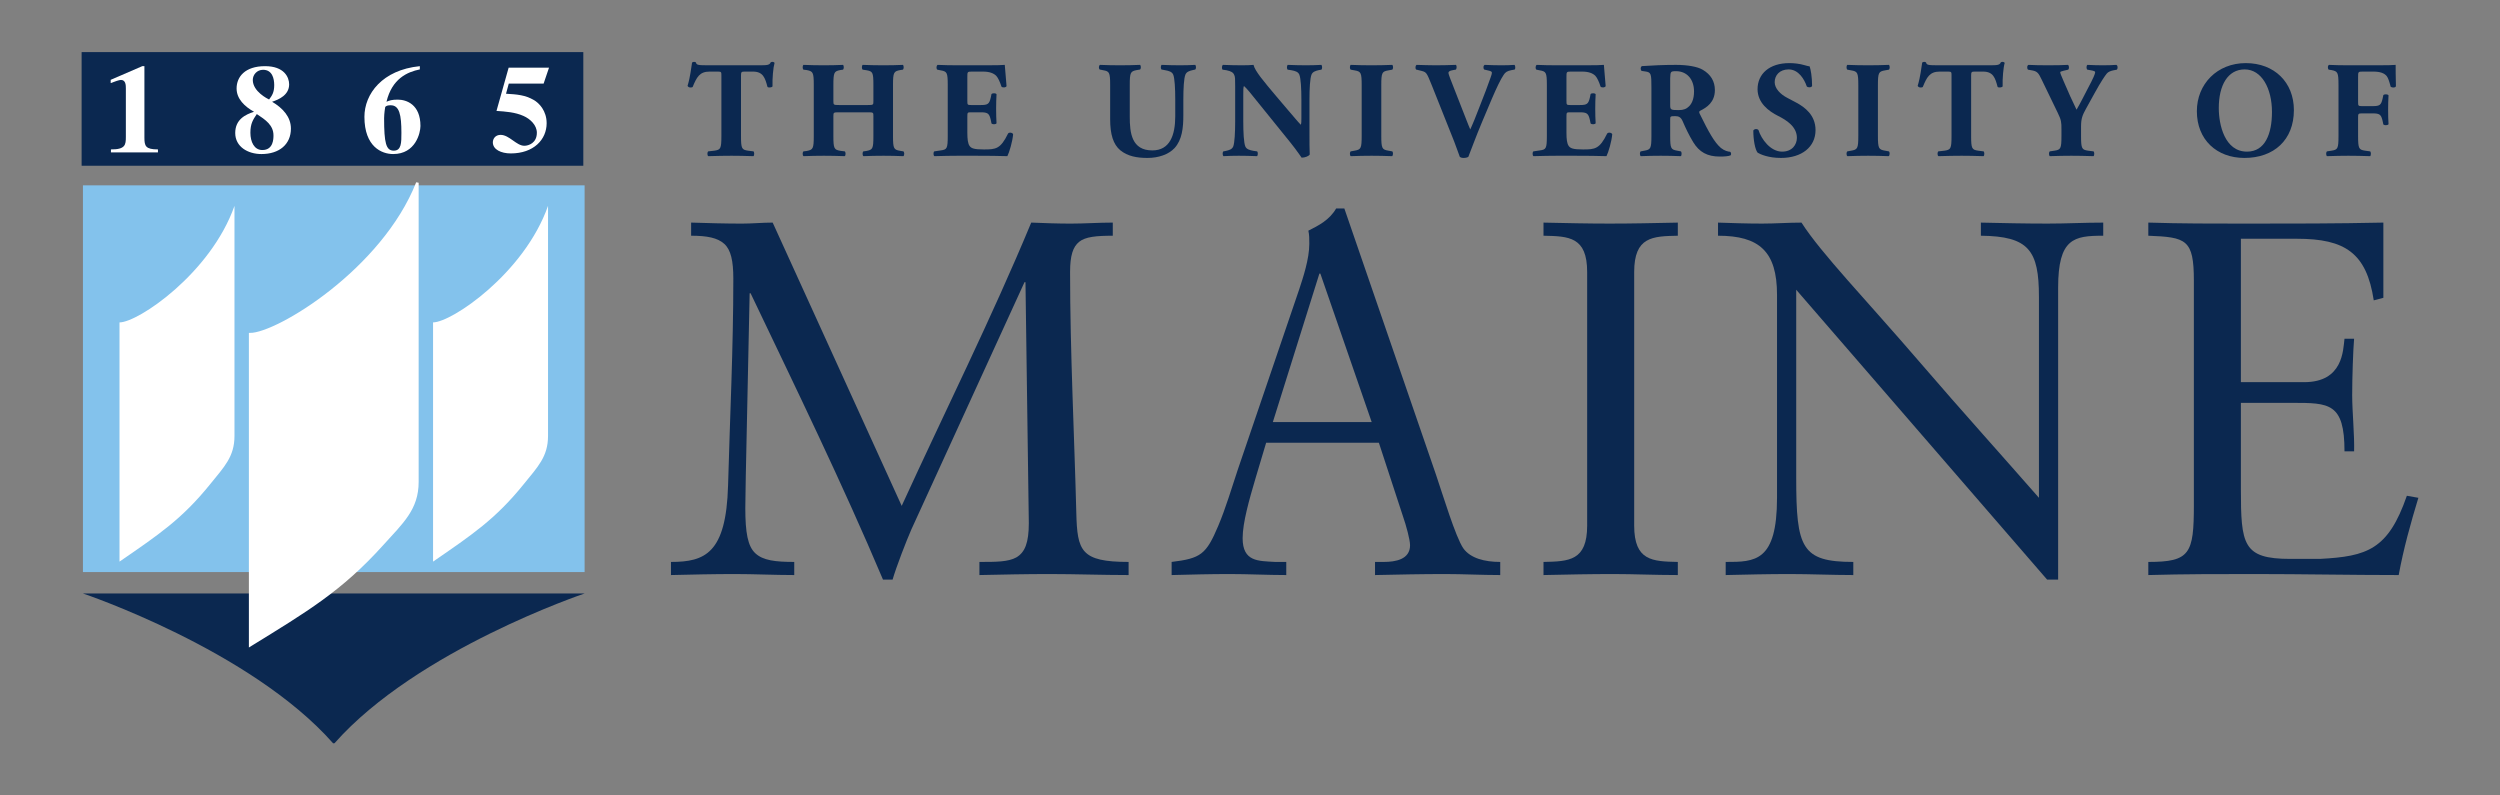 <?xml version="1.0" encoding="UTF-8" standalone="no"?>
<svg
   xmlns:dc="http://purl.org/dc/elements/1.1/"
   xmlns:cc="http://creativecommons.org/ns#"
   xmlns:rdf="http://www.w3.org/1999/02/22-rdf-syntax-ns#"
   xmlns:svg="http://www.w3.org/2000/svg"
   xmlns="http://www.w3.org/2000/svg"
   id="svg65"
   version="1.2"
   viewBox="0 0 550 175"
   height="175pt"
   width="550pt">
  <rect x="0" y="0" width="550" height="175" fill="#808080" stroke="none"/>
  <defs
     id="defs69" />
  <g
     id="surface97">
    <path
       id="path2"
       d="M 169.988 48.969 C 167.77 48.969 165.449 49.195 163.234 49.195 C 159.539 49.195 155.738 49.082 152.047 48.969 L 152.047 51.859 C 155.527 51.859 157.852 52.305 159.328 53.637 C 160.805 54.969 161.332 57.414 161.332 61.301 C 161.332 76.523 160.594 91.629 160.172 106.848 C 159.75 121.734 155.105 123.625 147.613 123.625 L 147.613 126.512 C 152.258 126.402 157.004 126.289 161.648 126.289 C 165.977 126.289 170.41 126.512 174.734 126.512 L 174.734 123.625 C 170.516 123.625 167.875 123.289 166.188 121.734 C 164.5 120.18 163.969 117.18 163.969 111.738 C 163.969 110.18 164.074 106.184 164.074 104.738 L 164.922 64.523 L 165.133 64.523 C 175.156 85.52 185.289 106.293 194.258 127.512 L 196.371 127.512 C 197.215 124.621 199.324 119.18 200.484 116.512 L 225.391 62.078 L 225.605 62.078 L 226.34 115.07 C 226.34 119.402 225.496 121.512 223.598 122.625 C 221.805 123.625 219.164 123.625 215.473 123.625 L 215.473 126.512 C 220.645 126.402 225.707 126.289 230.879 126.289 C 236.684 126.289 242.488 126.512 248.293 126.512 L 248.293 123.625 C 237.738 123.625 237 121.18 236.789 112.848 C 236.367 96.074 235.418 77.41 235.418 59.855 C 235.418 56.191 236.051 54.301 237.422 53.191 C 238.797 52.082 241.223 51.859 244.812 51.859 L 244.812 48.969 C 241.75 48.969 238.586 49.195 235.523 49.195 C 232.676 49.195 229.719 49.082 226.871 48.969 C 218.109 70.078 207.875 90.52 198.375 111.293 Z M 169.988 48.969 "
       style=" stroke:none;fill-rule:nonzero;fill:rgb(4.617%,15.959%,31.502%);fill-opacity:1;" />
    <path
       id="path4"
       d="M 290.266 60.191 L 290.477 60.191 L 301.77 92.852 L 280.027 92.852 Z M 295.754 45.859 L 293.957 45.859 C 292.48 48.414 290.055 49.637 287.836 50.746 C 288.047 51.637 288.047 52.527 288.047 53.637 C 288.047 56.969 286.676 61.078 285.832 63.637 L 272.324 103.293 C 270.949 107.406 269.684 111.738 267.996 115.734 C 265.359 121.957 264.195 122.848 257.758 123.625 L 257.758 126.512 C 261.98 126.402 266.309 126.289 270.527 126.289 C 274.645 126.289 278.867 126.512 282.98 126.512 L 282.98 123.625 L 280.555 123.625 C 276.863 123.402 273.379 123.625 273.379 118.402 C 273.379 114.961 274.855 109.848 276.227 105.184 L 278.551 97.406 L 303.352 97.406 L 308.629 113.516 C 309.363 115.625 310.211 118.734 310.211 119.957 C 310.211 123.066 307.047 123.625 304.406 123.625 L 302.504 123.625 L 302.504 126.512 C 307.676 126.402 312.742 126.289 317.914 126.289 C 321.926 126.289 326.039 126.512 330.051 126.512 L 330.051 123.625 C 326.676 123.625 323.508 122.848 321.926 120.625 C 320.234 118.18 317.387 108.738 315.91 104.406 Z M 295.754 45.859 "
       style=" stroke:none;fill-rule:evenodd;fill:rgb(4.617%,15.959%,31.502%);fill-opacity:1;" />
    <path
       id="path6"
       d="M 349.176 115.625 C 349.176 123.398 345.164 123.512 339.57 123.625 L 339.57 126.512 C 344.848 126.398 349.809 126.289 354.875 126.289 C 359.52 126.289 364.055 126.512 369.121 126.512 L 369.121 123.625 C 363.527 123.512 359.52 123.398 359.52 115.625 L 359.52 59.855 C 359.52 52.082 363.527 51.969 369.121 51.859 L 369.121 48.973 C 363.844 49.082 358.988 49.191 354.137 49.191 C 349.387 49.191 344.531 49.082 339.57 48.973 L 339.57 51.859 C 345.164 51.969 349.176 52.082 349.176 59.855 Z M 349.176 115.625 "
       style=" stroke:none;fill-rule:nonzero;fill:rgb(4.617%,15.959%,31.502%);fill-opacity:1;" />
    <path
       id="path8"
       d="M 452.789 63.301 C 452.789 52.414 456.273 51.859 462.711 51.859 L 462.711 48.973 C 458.594 48.973 454.586 49.191 450.469 49.191 C 445.613 49.191 440.652 49.082 435.797 48.973 L 435.797 51.859 C 446.352 51.969 448.566 55.082 448.566 65.301 L 448.566 109.516 C 441.391 101.297 431.473 90.297 422.5 79.855 C 410.469 65.855 400.656 55.746 396.328 48.973 C 393.48 48.973 390.523 49.191 387.676 49.191 C 384.402 49.191 381.234 49.082 377.965 48.973 L 377.965 51.859 C 387.039 51.859 390.945 55.305 390.945 64.855 L 390.945 109.516 C 390.945 123.625 386.09 123.625 379.652 123.625 L 379.652 126.512 C 384.297 126.402 389.047 126.289 393.691 126.289 C 398.336 126.289 403.082 126.512 407.727 126.512 L 407.727 123.625 C 396.328 123.625 395.168 120.512 395.168 105.184 L 395.168 63.746 L 450.363 127.512 L 452.789 127.512 Z M 452.789 63.301 "
       style=" stroke:none;fill-rule:nonzero;fill:rgb(4.617%,15.959%,31.502%);fill-opacity:1;" />
    <path
       id="path10"
       d="M 492.996 52.527 L 505.344 52.527 C 515.895 52.527 520.645 55.637 522.227 66.078 L 524.34 65.523 L 524.34 48.969 C 514.102 49.195 504.078 49.195 493.945 49.195 C 486.875 49.195 479.695 49.195 472.629 48.969 L 472.629 51.859 C 480.965 52.191 482.652 52.637 482.652 61.746 L 482.652 111.07 C 482.652 121.844 481.809 123.625 472.629 123.625 L 472.629 126.512 C 480.438 126.289 488.246 126.289 496.055 126.289 C 506.609 126.289 517.16 126.512 527.715 126.512 C 528.773 120.734 530.355 115.07 532.043 109.516 L 529.508 109.07 C 525.395 120.957 520.75 122.402 510.406 122.957 L 503.863 122.957 C 493.418 122.957 492.996 119.848 492.996 107.516 L 492.996 88.629 L 504.285 88.629 C 512.414 88.629 515.789 88.629 515.789 99.293 L 517.902 99.293 C 518.008 95.738 517.48 90.52 517.48 86.965 C 517.48 82.965 517.691 76.965 517.902 74.523 L 515.789 74.523 C 515.473 77.078 515.473 84.074 506.926 84.074 L 492.996 84.074 Z M 492.996 52.527 "
       style=" stroke:none;fill-rule:nonzero;fill:rgb(4.617%,15.959%,31.502%);fill-opacity:1;" />
    <path
       id="path12"
       d="M 158.707 29.922 C 158.707 32.727 158.527 32.938 157.172 33.148 L 155.812 33.301 C 155.57 33.48 155.57 34.172 155.812 34.355 C 157.922 34.293 159.492 34.266 160.938 34.266 C 162.297 34.266 163.805 34.293 165.766 34.355 C 165.977 34.172 165.977 33.48 165.766 33.301 L 164.559 33.148 C 163.199 32.938 163.02 32.727 163.02 29.922 L 163.02 16.625 C 163.02 15.844 163.109 15.75 163.836 15.75 L 165.645 15.75 C 167.902 15.75 168.324 17.168 168.84 19.098 C 168.988 19.34 169.805 19.277 169.953 19.008 C 169.895 17.289 170.105 14.848 170.406 13.82 C 170.348 13.73 170.137 13.609 169.953 13.609 C 169.773 13.609 169.684 13.641 169.562 13.699 C 169.289 14.332 168.84 14.363 166.848 14.363 L 155.633 14.363 C 153.34 14.363 153.25 14.242 153.102 13.73 C 152.98 13.641 152.828 13.609 152.676 13.609 C 152.527 13.609 152.375 13.672 152.254 13.762 C 152.043 14.938 151.895 16.809 151.262 18.887 C 151.441 19.277 152.016 19.34 152.375 19.156 C 153.281 16.957 153.914 15.75 156.113 15.75 L 157.984 15.75 C 158.707 15.75 158.707 15.902 158.707 16.625 Z M 158.707 29.922 "
       style=" stroke:none;fill-rule:nonzero;fill:rgb(4.617%,15.959%,31.502%);fill-opacity:1;" />
    <path
       id="path14"
       d="M 190.883 24.707 C 192.148 24.707 192.148 24.734 192.148 25.582 L 192.148 29.922 C 192.148 32.727 191.996 32.938 190.609 33.211 L 189.949 33.301 C 189.707 33.48 189.707 34.176 189.949 34.355 C 191.395 34.297 192.871 34.266 194.379 34.266 C 195.766 34.266 197.242 34.297 198.75 34.355 C 198.992 34.176 198.992 33.48 198.75 33.301 L 198.027 33.18 C 196.641 32.938 196.461 32.727 196.461 29.922 L 196.461 18.707 C 196.461 15.902 196.641 15.691 198.027 15.418 L 198.633 15.328 C 198.871 15.148 198.871 14.453 198.633 14.273 C 197.242 14.336 195.855 14.363 194.379 14.363 C 192.93 14.363 191.453 14.336 189.797 14.273 C 189.555 14.453 189.555 15.148 189.797 15.328 L 190.609 15.449 C 191.996 15.691 192.148 15.902 192.148 18.707 L 192.148 22.203 C 192.148 23.078 192.148 23.109 190.883 23.109 L 184.609 23.109 C 183.375 23.109 183.344 23.078 183.344 22.203 L 183.344 18.707 C 183.344 15.902 183.523 15.691 184.82 15.418 L 185.453 15.328 C 185.695 15.148 185.695 14.453 185.453 14.273 C 184.129 14.336 182.621 14.363 181.262 14.363 C 179.816 14.363 178.246 14.336 176.77 14.273 C 176.527 14.453 176.527 15.148 176.77 15.328 L 177.496 15.418 C 178.852 15.691 179.031 15.902 179.031 18.707 L 179.031 29.922 C 179.031 32.727 178.852 32.938 177.496 33.211 L 176.77 33.301 C 176.527 33.48 176.527 34.176 176.77 34.355 C 178.309 34.297 179.816 34.266 181.262 34.266 C 182.621 34.266 184.129 34.297 185.848 34.355 C 186.086 34.176 186.086 33.48 185.848 33.301 L 184.883 33.18 C 183.523 32.938 183.344 32.727 183.344 29.922 L 183.344 25.582 C 183.344 24.734 183.375 24.707 184.609 24.707 Z M 190.883 24.707 "
       style=" stroke:none;fill-rule:nonzero;fill:rgb(4.617%,15.959%,31.502%);fill-opacity:1;" />
    <path
       id="path16"
       d="M 212.816 16.926 C 212.816 15.812 212.816 15.75 213.812 15.75 L 216.223 15.75 C 217.703 15.75 218.605 16.113 219.18 16.688 C 219.57 17.109 219.992 18.012 220.324 19.066 C 220.625 19.34 221.32 19.277 221.441 18.945 C 221.289 16.926 221.078 14.758 221.051 14.273 C 220.656 14.332 218.938 14.363 217.008 14.363 L 210.613 14.363 C 209.168 14.363 207.691 14.332 206.273 14.273 C 205.973 14.453 205.941 15.148 206.215 15.328 L 206.969 15.48 C 208.324 15.723 208.504 15.934 208.504 18.676 L 208.504 29.922 C 208.504 32.695 208.324 32.906 206.969 33.09 L 205.551 33.301 C 205.309 33.449 205.309 34.176 205.551 34.355 C 207.812 34.293 209.289 34.266 210.734 34.266 L 214.656 34.266 C 217.129 34.266 220.023 34.293 221.621 34.355 C 222.043 33.539 222.766 31.098 222.887 29.531 C 222.766 29.168 222.012 29.047 221.773 29.379 C 220.113 32.785 219.09 32.879 216.465 32.879 C 214.266 32.879 213.691 32.637 213.301 32.094 C 212.938 31.582 212.816 30.617 212.816 29.23 L 212.816 25.641 C 212.816 24.734 212.848 24.707 213.66 24.707 L 215.742 24.707 C 217.309 24.707 217.641 24.945 217.973 26.395 L 218.125 27.148 C 218.336 27.422 219.09 27.391 219.238 27.117 C 219.18 26.152 219.148 25.066 219.148 23.922 C 219.148 22.777 219.18 21.691 219.238 20.727 C 219.09 20.453 218.336 20.453 218.125 20.695 L 217.973 21.449 C 217.641 22.898 217.309 23.109 215.742 23.109 L 213.66 23.109 C 212.848 23.109 212.816 23.047 212.816 22.203 Z M 212.816 16.926 "
       style=" stroke:none;fill-rule:nonzero;fill:rgb(4.617%,15.959%,31.502%);fill-opacity:1;" />
    <path
       id="path18"
       d="M 244.234 26.242 C 244.234 29.531 244.898 31.762 246.465 33.059 C 248.094 34.387 250.145 34.746 252.434 34.746 C 254.879 34.746 257.078 33.992 258.406 32.574 C 260.066 30.734 260.336 28.145 260.336 25.309 L 260.336 21.934 C 260.336 19.492 260.457 17.199 260.789 16.414 C 261.059 15.781 261.633 15.602 262.418 15.418 L 262.957 15.297 C 263.199 15.059 263.141 14.453 262.957 14.273 C 261.812 14.332 260.695 14.363 259.582 14.363 C 258.344 14.363 257.168 14.332 255.543 14.273 C 255.359 14.453 255.301 15.059 255.543 15.297 L 256.355 15.449 C 257.168 15.602 257.832 15.781 258.105 16.414 C 258.434 17.199 258.555 19.492 258.555 21.934 L 258.555 25.582 C 258.555 29.711 257.379 33.09 253.52 33.09 C 248.938 33.09 248.547 29.199 248.547 25.672 L 248.547 18.707 C 248.547 15.902 248.727 15.691 250.082 15.418 L 250.809 15.297 C 251.047 15.117 251.047 14.453 250.809 14.273 C 249.359 14.332 247.883 14.363 246.406 14.363 C 244.957 14.363 243.449 14.332 242.004 14.273 C 241.672 14.453 241.699 15.117 241.941 15.297 L 242.695 15.449 C 244.051 15.691 244.234 15.902 244.234 18.707 Z M 244.234 26.242 "
       style=" stroke:none;fill-rule:nonzero;fill:rgb(4.617%,15.959%,31.502%);fill-opacity:1;" />
    <path
       id="path20"
       d="M 288.082 21.934 C 288.082 19.488 288.203 17.23 288.531 16.414 C 288.805 15.781 289.379 15.602 290.164 15.418 L 290.707 15.328 C 290.945 15.086 290.887 14.453 290.707 14.273 C 289.527 14.332 288.441 14.363 287.328 14.363 C 286.09 14.363 284.914 14.332 283.289 14.273 C 283.105 14.453 283.047 15.086 283.289 15.328 L 284.102 15.449 C 284.914 15.602 285.578 15.781 285.852 16.414 C 286.18 17.23 286.305 19.488 286.305 21.934 L 286.305 26.094 C 286.305 26.637 286.305 27.148 286.18 27.449 C 285.488 26.754 284.645 25.699 283.289 24.133 L 280.754 21.148 C 278.039 17.922 276.082 15.629 275.777 14.273 C 275.145 14.332 274.27 14.363 273.246 14.363 C 272.008 14.363 270.504 14.332 269.086 14.273 C 268.781 14.363 268.754 15.086 268.965 15.328 L 269.809 15.449 C 270.863 15.66 271.316 15.961 271.527 16.477 C 271.738 16.898 271.738 17.379 271.738 19.039 L 271.738 26.695 C 271.738 29.141 271.617 31.398 271.316 32.215 C 271.047 32.848 270.473 33.027 269.656 33.207 L 269.145 33.301 C 268.902 33.539 268.965 34.172 269.145 34.355 C 270.293 34.293 271.406 34.266 272.523 34.266 C 273.73 34.266 274.934 34.293 276.562 34.355 C 276.742 34.172 276.805 33.539 276.562 33.301 L 275.719 33.18 C 274.934 33.027 274.242 32.848 273.969 32.215 C 273.637 31.398 273.52 29.141 273.52 26.695 L 273.52 20.848 C 273.52 19.73 273.52 19.219 273.668 18.918 C 274.211 19.367 275.238 20.605 276.957 22.777 L 283.922 31.398 C 285.336 33.148 286.332 34.688 286.363 34.688 C 287.086 34.688 287.93 34.355 288.141 33.992 C 288.082 33 288.082 31.098 288.082 29.141 Z M 288.082 21.934 "
       style=" stroke:none;fill-rule:nonzero;fill:rgb(4.617%,15.959%,31.502%);fill-opacity:1;" />
    <path
       id="path22"
       d="M 303.883 18.766 C 303.883 15.93 304.062 15.723 305.449 15.48 L 306.293 15.328 C 306.535 15.148 306.535 14.453 306.293 14.273 C 304.668 14.336 303.16 14.363 301.742 14.363 C 300.293 14.363 298.785 14.336 297.16 14.273 C 296.918 14.453 296.918 15.148 297.16 15.328 L 298.004 15.48 C 299.391 15.723 299.57 15.93 299.57 18.766 L 299.57 29.863 C 299.57 32.695 299.391 32.906 298.004 33.148 L 297.16 33.301 C 296.918 33.48 296.918 34.176 297.16 34.355 C 298.785 34.297 300.293 34.266 301.742 34.266 C 303.16 34.266 304.637 34.297 306.266 34.355 C 306.504 34.176 306.535 33.48 306.293 33.301 L 305.449 33.148 C 304.062 32.906 303.883 32.695 303.883 29.863 Z M 303.883 18.766 "
       style=" stroke:none;fill-rule:nonzero;fill:rgb(4.617%,15.959%,31.502%);fill-opacity:1;" />
    <path
       id="path24"
       d="M 328.277 21.57 C 329.332 19.129 330.117 17.5 330.781 16.504 C 331.172 15.871 331.594 15.629 332.438 15.449 L 333.223 15.301 C 333.434 15.117 333.402 14.395 333.16 14.273 C 332.285 14.336 331.383 14.363 330.355 14.363 C 329.211 14.363 328.066 14.336 326.648 14.273 C 326.285 14.426 326.285 15.059 326.527 15.301 L 327.402 15.508 C 328.125 15.66 328.215 15.812 328.215 16.023 C 328.215 16.203 328.125 16.535 327.914 17.109 C 327.555 18.133 326.316 21.512 325.531 23.41 L 324.418 26.242 C 324.055 27.148 323.695 27.965 323.453 28.477 C 323.242 27.965 322.938 27.27 322.516 26.152 L 319.863 19.367 C 319.141 17.562 318.656 16.293 318.656 16.051 C 318.656 15.781 318.867 15.598 319.41 15.48 L 320.316 15.301 C 320.496 15.027 320.527 14.453 320.285 14.273 C 318.445 14.336 317.152 14.363 315.766 14.363 C 314.195 14.363 313.199 14.305 311.66 14.273 C 311.391 14.426 311.301 14.969 311.543 15.301 L 312.387 15.508 C 313.836 15.871 313.773 15.75 315.008 18.797 L 319.895 31.07 C 320.316 32.094 320.832 33.691 321.16 34.508 C 321.344 34.656 321.613 34.746 321.977 34.746 C 322.426 34.746 322.789 34.656 323.031 34.508 C 323.723 32.816 324.539 30.434 326.074 26.785 Z M 328.277 21.57 "
       style=" stroke:none;fill-rule:nonzero;fill:rgb(4.617%,15.959%,31.502%);fill-opacity:1;" />
    <path
       id="path26"
       d="M 344.621 16.926 C 344.621 15.812 344.621 15.75 345.617 15.75 L 348.031 15.75 C 349.508 15.75 350.41 16.113 350.984 16.688 C 351.375 17.109 351.797 18.012 352.129 19.066 C 352.434 19.34 353.125 19.277 353.246 18.945 C 353.094 16.926 352.883 14.758 352.855 14.273 C 352.461 14.332 350.742 14.363 348.812 14.363 L 342.418 14.363 C 340.973 14.363 339.496 14.332 338.078 14.273 C 337.777 14.453 337.746 15.148 338.02 15.328 L 338.773 15.48 C 340.129 15.723 340.309 15.934 340.309 18.676 L 340.309 29.922 C 340.309 32.695 340.129 32.906 338.773 33.09 L 337.355 33.301 C 337.113 33.449 337.113 34.176 337.355 34.355 C 339.617 34.293 341.094 34.266 342.539 34.266 L 346.461 34.266 C 348.934 34.266 351.828 34.293 353.426 34.355 C 353.848 33.539 354.57 31.098 354.691 29.531 C 354.57 29.168 353.82 29.047 353.578 29.379 C 351.918 32.785 350.895 32.879 348.27 32.879 C 346.07 32.879 345.496 32.637 345.105 32.094 C 344.742 31.582 344.621 30.617 344.621 29.23 L 344.621 25.641 C 344.621 24.734 344.652 24.707 345.465 24.707 L 347.547 24.707 C 349.113 24.707 349.445 24.945 349.777 26.395 L 349.93 27.148 C 350.141 27.422 350.895 27.391 351.043 27.117 C 350.984 26.152 350.953 25.066 350.953 23.922 C 350.953 22.777 350.984 21.691 351.043 20.727 C 350.895 20.453 350.141 20.453 349.93 20.695 L 349.777 21.449 C 349.445 22.898 349.113 23.109 347.547 23.109 L 345.465 23.109 C 344.652 23.109 344.621 23.047 344.621 22.203 Z M 344.621 16.926 "
       style=" stroke:none;fill-rule:nonzero;fill:rgb(4.617%,15.959%,31.502%);fill-opacity:1;" />
    <path
       id="path28"
       d="M 367.441 17.199 C 367.504 15.75 367.504 15.66 368.738 15.66 C 371.09 15.66 372.688 17.41 372.688 20.121 C 372.688 21.902 372.117 22.867 371.605 23.379 C 371.031 23.953 370.398 24.223 369.312 24.223 C 367.531 24.223 367.441 24.133 367.441 23.078 Z M 363.312 29.922 C 363.312 32.695 363.129 32.906 361.773 33.148 L 360.961 33.301 C 360.719 33.449 360.719 34.176 360.961 34.355 C 362.527 34.293 363.855 34.266 365.363 34.266 C 366.809 34.266 368.195 34.293 369.793 34.355 C 370.004 34.176 370.004 33.449 369.793 33.301 L 368.98 33.148 C 367.621 32.906 367.441 32.695 367.441 29.922 L 367.441 26.215 C 367.441 25.609 367.504 25.551 368.559 25.551 C 369.312 25.551 369.793 25.793 370.156 26.605 C 370.848 28.203 371.543 29.684 372.508 31.277 C 373.836 33.449 375.586 34.445 378.359 34.445 C 379.293 34.445 380.258 34.387 380.738 34.176 C 380.891 33.992 380.891 33.539 380.617 33.391 C 380.168 33.359 379.383 33.18 378.598 32.547 C 377.152 31.309 375.914 29.047 373.926 25.008 C 373.773 24.676 373.773 24.496 374.078 24.344 C 375.465 23.652 377.273 22.504 377.273 19.82 C 377.273 17.891 376.367 16.383 374.617 15.359 C 373.473 14.664 371.273 14.273 368.707 14.273 C 365.844 14.273 363.492 14.395 361.23 14.543 C 360.871 14.695 360.871 15.449 361.172 15.602 L 361.984 15.723 C 363.25 15.902 363.312 16.234 363.312 19.246 Z M 363.312 29.922 "
       style=" stroke:none;fill-rule:evenodd;fill:rgb(4.617%,15.959%,31.502%);fill-opacity:1;" />
    <path
       id="path30"
       d="M 399.418 28.625 C 399.418 25.309 397.035 23.562 395.164 22.566 L 393.172 21.512 C 391.668 20.727 390.43 19.461 390.43 18.074 C 390.43 16.566 391.516 15.27 393.504 15.27 C 395.676 15.27 396.977 17.469 397.488 19.008 C 397.758 19.309 398.512 19.277 398.66 18.918 C 398.66 16.895 398.359 15.27 398.121 14.605 C 397.758 14.543 397.488 14.484 397.094 14.363 C 395.891 14 394.652 13.883 393.656 13.883 C 389.285 13.883 386.66 16.234 386.66 19.641 C 386.691 22.625 389.043 24.434 391.215 25.52 C 393.023 26.426 395.316 27.871 395.316 30.312 C 395.316 31.82 394.289 33.359 392.059 33.359 C 389.496 33.359 387.477 30.586 386.871 28.625 C 386.633 28.293 385.938 28.324 385.727 28.719 C 385.727 30.77 386.117 32.938 386.691 33.602 C 387.324 33.965 389.043 34.746 391.816 34.746 C 396.371 34.746 399.418 32.336 399.418 28.625 "
       style=" stroke:none;fill-rule:nonzero;fill:rgb(4.617%,15.959%,31.502%);fill-opacity:1;" />
    <path
       id="path32"
       d="M 413.141 18.766 C 413.141 15.93 413.324 15.723 414.711 15.48 L 415.555 15.328 C 415.797 15.148 415.797 14.453 415.555 14.273 C 413.926 14.336 412.418 14.363 411 14.363 C 409.555 14.363 408.047 14.336 406.418 14.273 C 406.176 14.453 406.176 15.148 406.418 15.328 L 407.262 15.48 C 408.648 15.723 408.828 15.93 408.828 18.766 L 408.828 29.863 C 408.828 32.695 408.648 32.906 407.262 33.148 L 406.418 33.301 C 406.176 33.48 406.176 34.176 406.418 34.355 C 408.047 34.297 409.555 34.266 411 34.266 C 412.418 34.266 413.895 34.297 415.523 34.355 C 415.766 34.176 415.797 33.48 415.555 33.301 L 414.711 33.148 C 413.324 32.906 413.141 32.695 413.141 29.863 Z M 413.141 18.766 "
       style=" stroke:none;fill-rule:nonzero;fill:rgb(4.617%,15.959%,31.502%);fill-opacity:1;" />
    <path
       id="path34"
       d="M 429.336 29.922 C 429.336 32.727 429.152 32.938 427.797 33.148 L 426.441 33.301 C 426.199 33.48 426.199 34.172 426.441 34.355 C 428.551 34.293 430.117 34.266 431.566 34.266 C 432.922 34.266 434.43 34.293 436.391 34.355 C 436.602 34.172 436.602 33.48 436.391 33.301 L 435.184 33.148 C 433.828 32.938 433.648 32.727 433.648 29.922 L 433.648 16.625 C 433.648 15.844 433.734 15.75 434.461 15.75 L 436.27 15.75 C 438.531 15.75 438.953 17.168 439.465 19.098 C 439.617 19.34 440.43 19.277 440.582 19.008 C 440.52 17.289 440.734 14.848 441.035 13.82 C 440.973 13.73 440.762 13.609 440.582 13.609 C 440.398 13.609 440.309 13.641 440.188 13.699 C 439.918 14.332 439.465 14.363 437.477 14.363 L 426.258 14.363 C 423.969 14.363 423.879 14.242 423.727 13.73 C 423.605 13.641 423.453 13.609 423.305 13.609 C 423.152 13.609 423.004 13.672 422.883 13.762 C 422.672 14.938 422.52 16.809 421.887 18.887 C 422.066 19.277 422.641 19.34 423.004 19.156 C 423.906 16.957 424.539 15.75 426.742 15.75 L 428.609 15.75 C 429.336 15.75 429.336 15.902 429.336 16.625 Z M 429.336 29.922 "
       style=" stroke:none;fill-rule:nonzero;fill:rgb(4.617%,15.959%,31.502%);fill-opacity:1;" />
    <path
       id="path36"
       d="M 457.832 27.812 C 457.832 26.094 458.137 25.34 458.918 23.922 L 460.816 20.484 C 462.266 17.863 463.02 16.777 463.473 16.203 C 463.805 15.781 464.375 15.602 464.918 15.48 L 465.703 15.328 C 465.945 15.117 465.945 14.395 465.582 14.273 C 464.707 14.332 463.773 14.363 462.629 14.363 C 461.543 14.363 460.457 14.332 459.25 14.273 C 458.949 14.422 458.98 15.18 459.223 15.328 L 459.914 15.449 C 460.637 15.57 460.938 15.691 460.938 15.871 C 460.938 16.234 460.516 17.23 459.371 19.367 C 458.559 20.906 457.715 22.656 456.84 24.133 C 456.477 23.379 455.902 22.172 455.449 21.18 L 454.035 17.953 C 453.402 16.535 453.25 16.082 453.25 15.844 C 453.25 15.812 453.43 15.691 453.973 15.57 L 455 15.328 C 455.27 15.086 455.211 14.395 454.938 14.273 C 453.914 14.332 452.375 14.363 450.535 14.363 C 448.758 14.363 447.645 14.332 446.285 14.273 C 445.926 14.363 445.895 15.086 446.164 15.328 L 447.191 15.512 C 448.242 15.723 448.516 16.172 449.117 17.41 L 452.707 24.828 C 453.492 26.426 453.52 26.906 453.52 28.414 L 453.52 29.922 C 453.52 32.727 453.34 32.938 451.984 33.148 L 450.957 33.301 C 450.719 33.48 450.719 34.172 450.957 34.355 C 452.738 34.293 454.246 34.266 455.691 34.266 C 457.141 34.266 458.617 34.293 460.578 34.355 C 460.789 34.172 460.789 33.48 460.578 33.301 L 459.371 33.148 C 458.016 32.938 457.832 32.727 457.832 29.922 Z M 457.832 27.812 "
       style=" stroke:none;fill-rule:nonzero;fill:rgb(4.617%,15.959%,31.502%);fill-opacity:1;" />
    <path
       id="path38"
       d="M 499.832 24.617 C 499.832 29.5 498.297 33.359 494.344 33.359 C 489.43 33.359 488.133 27.449 488.133 23.77 C 488.133 18.734 490.125 15.27 493.832 15.27 C 497.57 15.27 499.832 19.461 499.832 24.617 M 494.074 13.883 C 487.77 13.883 483.309 18.496 483.309 24.465 C 483.309 30.766 487.711 34.746 493.773 34.746 C 500.254 34.746 504.656 30.797 504.656 24.223 C 504.656 18.102 500.348 13.883 494.074 13.883 "
       style=" stroke:none;fill-rule:evenodd;fill:rgb(4.617%,15.959%,31.502%);fill-opacity:1;" />
    <path
       id="path40"
       d="M 518.781 16.988 C 518.781 15.812 518.781 15.75 519.777 15.75 L 522.129 15.75 C 523.664 15.75 524.57 16.113 525.082 16.746 C 525.387 17.137 525.625 17.859 525.957 19.098 C 526.32 19.34 526.984 19.309 527.102 18.977 C 527.043 16.957 527.043 14.785 527.043 14.273 C 526.621 14.336 524.902 14.363 522.973 14.363 L 516.641 14.363 C 515.191 14.363 513.684 14.336 512.391 14.273 C 512.059 14.395 512.059 15.148 512.328 15.328 L 512.934 15.418 C 514.289 15.691 514.469 15.902 514.469 18.707 L 514.469 29.922 C 514.469 32.727 514.289 32.938 512.934 33.148 L 511.938 33.301 C 511.695 33.48 511.695 34.176 511.938 34.355 C 513.746 34.297 515.254 34.266 516.641 34.266 C 518.086 34.266 519.566 34.297 521.434 34.355 C 521.648 34.176 521.648 33.48 521.434 33.301 L 520.32 33.148 C 518.961 32.938 518.781 32.727 518.781 29.922 L 518.781 25.852 C 518.781 25.039 518.812 24.945 519.625 24.945 L 521.949 24.945 C 523.543 24.945 523.848 25.188 524.18 26.637 L 524.328 27.359 C 524.539 27.629 525.293 27.602 525.477 27.328 C 525.414 26.426 525.387 25.309 525.387 24.195 C 525.387 23.047 525.414 21.934 525.477 20.969 C 525.293 20.695 524.539 20.664 524.328 20.938 L 524.18 21.66 C 523.848 23.137 523.543 23.348 521.949 23.348 L 519.625 23.348 C 518.812 23.348 518.781 23.258 518.781 22.445 Z M 518.781 16.988 "
       style=" stroke:none;fill-rule:nonzero;fill:rgb(4.617%,15.959%,31.502%);fill-opacity:1;" />
    <path
       id="path42"
       d="M 73.266 130.566 L 18.246 130.566 C 18.246 130.566 55.074 142.918 73.266 163.504 C 73.309 163.555 73.551 163.555 73.598 163.504 C 91.789 142.918 128.617 130.566 128.617 130.566 Z M 73.266 130.566 "
       style=" stroke:none;fill-rule:nonzero;fill:rgb(4.617%,15.959%,31.502%);fill-opacity:1;" />
    <path
       id="path44"
       d="M 18.246 40.777 L 128.613 40.777 L 128.613 125.855 L 18.246 125.855 Z M 18.246 40.777 "
       style=" stroke:none;fill-rule:nonzero;fill:rgb(51.555%,76.012%,92.432%);fill-opacity:1;" />
    <path
       id="path46"
       d="M 17.957 11.461 L 128.328 11.461 L 128.328 36.465 L 17.957 36.465 Z M 17.957 11.461 "
       style=" stroke:none;fill-rule:nonzero;fill:rgb(4.617%,15.959%,31.502%);fill-opacity:1;" />
    <path
       id="path48"
       d="M 95.273 123.555 L 95.273 70.926 C 99.363 70.926 115.344 60.121 120.566 45.293 L 120.566 95.918 C 120.566 100.48 118.273 102.738 115.262 106.469 C 108.988 114.25 103.848 117.637 95.273 123.555 "
       style=" stroke:none;fill-rule:nonzero;fill:rgb(100%,100%,100%);fill-opacity:1;" />
    <path
       id="path50"
       d="M 26.293 123.555 L 26.293 70.93 C 30.383 70.93 46.359 60.125 51.586 45.297 L 51.586 95.918 C 51.586 100.484 49.293 102.738 46.281 106.469 C 40.008 114.25 34.867 117.637 26.293 123.555 "
       style=" stroke:none;fill-rule:nonzero;fill:rgb(100%,100%,100%);fill-opacity:1;" />
    <path
       id="path52"
       d="M 55.035 141.949 L 55.035 73.523 C 60.98 73.523 84.227 59.477 91.824 40.203 L 91.824 106.016 C 91.824 111.953 88.488 114.887 84.109 119.734 C 74.98 129.852 67.508 134.258 55.035 141.949 "
       style=" stroke:none;fill-rule:nonzero;fill:rgb(100%,100%,100%);fill-opacity:1;" />
    <path
       id="path54"
       transform="matrix(1,0,0,-1,55.035,141.948)"
       d="M -0 -0.001 L -0 68.425 C 5.945 68.425 29.191 82.472 36.789 101.745 L 36.789 35.933 C 36.789 29.995 33.453 27.061 29.074 22.214 C 19.945 12.097 12.473 7.69 -0 -0.001 Z M -0 -0.001 "
       style="fill:none;stroke-width:0.561;stroke-linecap:butt;stroke-linejoin:miter;stroke:rgb(100%,100%,100%);stroke-opacity:1;stroke-miterlimit:3.864;" />
    <path
       id="path56"
       d="M 34.75 32.871 C 32.02 32.871 31.77 32.125 31.77 30.277 L 31.77 14.555 L 31.301 14.555 L 24.352 17.562 L 24.352 18.277 C 25.289 17.918 26.227 17.586 26.613 17.586 C 27.688 17.586 27.688 18.801 27.688 19.492 L 27.688 30.113 C 27.688 31.824 27.605 32.898 24.406 32.871 L 24.406 33.531 L 34.75 33.531 Z M 34.75 32.871 "
       style=" stroke:none;fill-rule:nonzero;fill:rgb(100%,100%,100%);fill-opacity:1;" />
    <path
       id="path58"
       d="M 55.086 29.203 C 55.086 27.188 55.668 26.332 56.496 25.094 C 58.371 26.332 60.164 27.52 60.164 29.781 C 60.164 30.5 60.164 33.008 57.707 33.008 C 55.914 33.008 55.086 31.188 55.086 29.203 M 58.316 14.555 C 53.902 14.555 52.051 16.898 52.051 19.465 C 52.051 21.754 53.82 23.438 55.887 24.594 C 54.039 25.172 51.75 26.25 51.75 29.258 C 51.75 32.289 54.535 33.891 57.516 33.891 C 61.461 33.891 64 31.738 64 28.293 C 64 25.727 62.234 23.793 59.859 22.387 C 61.379 21.891 63.613 20.898 63.613 18.555 C 63.613 16.98 62.508 14.555 58.316 14.555 M 55.613 17.586 C 55.613 16.457 56.523 15.355 57.875 15.355 C 59.914 15.355 60.328 17.312 60.328 18.719 C 60.328 20.375 59.832 21.035 59.199 21.891 C 58.922 21.754 55.613 20.152 55.613 17.586 "
       style=" stroke:none;fill-rule:evenodd;fill:rgb(100%,100%,100%);fill-opacity:1;" />
    <path
       id="path60"
       d="M 88.309 29.23 C 88.309 31.406 88.309 33.145 86.625 33.145 C 84.914 33.145 84.504 31.438 84.504 26.004 C 84.504 25.09 84.723 23.547 84.75 23.52 C 85.055 23.188 85.523 23.16 85.965 23.16 C 87.867 23.16 88.309 25.258 88.309 29.23 M 92.363 14.555 C 84.09 15.383 80.172 20.676 80.172 25.699 C 80.172 32.32 84.008 33.891 86.488 33.891 C 91.453 33.891 92.5 29.203 92.5 27.711 C 92.5 22.969 89.41 21.918 87.508 21.918 C 86.184 21.918 85.688 22.109 85.027 22.387 C 86.238 17.312 89.605 15.824 92.363 15.27 Z M 92.363 14.555 "
       style=" stroke:none;fill-rule:evenodd;fill:rgb(100%,100%,100%);fill-opacity:1;" />
    <path
       id="path62"
       d="M 111.93 18.387 L 119.598 18.387 L 120.785 14.887 L 111.902 14.887 L 109.227 24.402 C 111.215 24.539 113.309 24.676 115.16 25.504 C 116.621 26.141 118.109 27.52 118.109 29.203 C 118.109 31.465 116.289 32.07 115.352 32.07 C 113.613 32.07 112.039 29.672 110.137 29.672 C 108.949 29.672 108.426 30.555 108.426 31.324 C 108.426 32.898 110.246 33.754 112.371 33.754 C 117.391 33.754 120.262 30.719 120.262 27.105 C 120.262 24.402 118.633 22.664 117.391 21.973 C 115.543 20.926 113.832 20.762 111.324 20.621 Z M 111.93 18.387 "
       style=" stroke:none;fill-rule:nonzero;fill:rgb(100%,100%,100%);fill-opacity:1;" />
  </g>
</svg>
